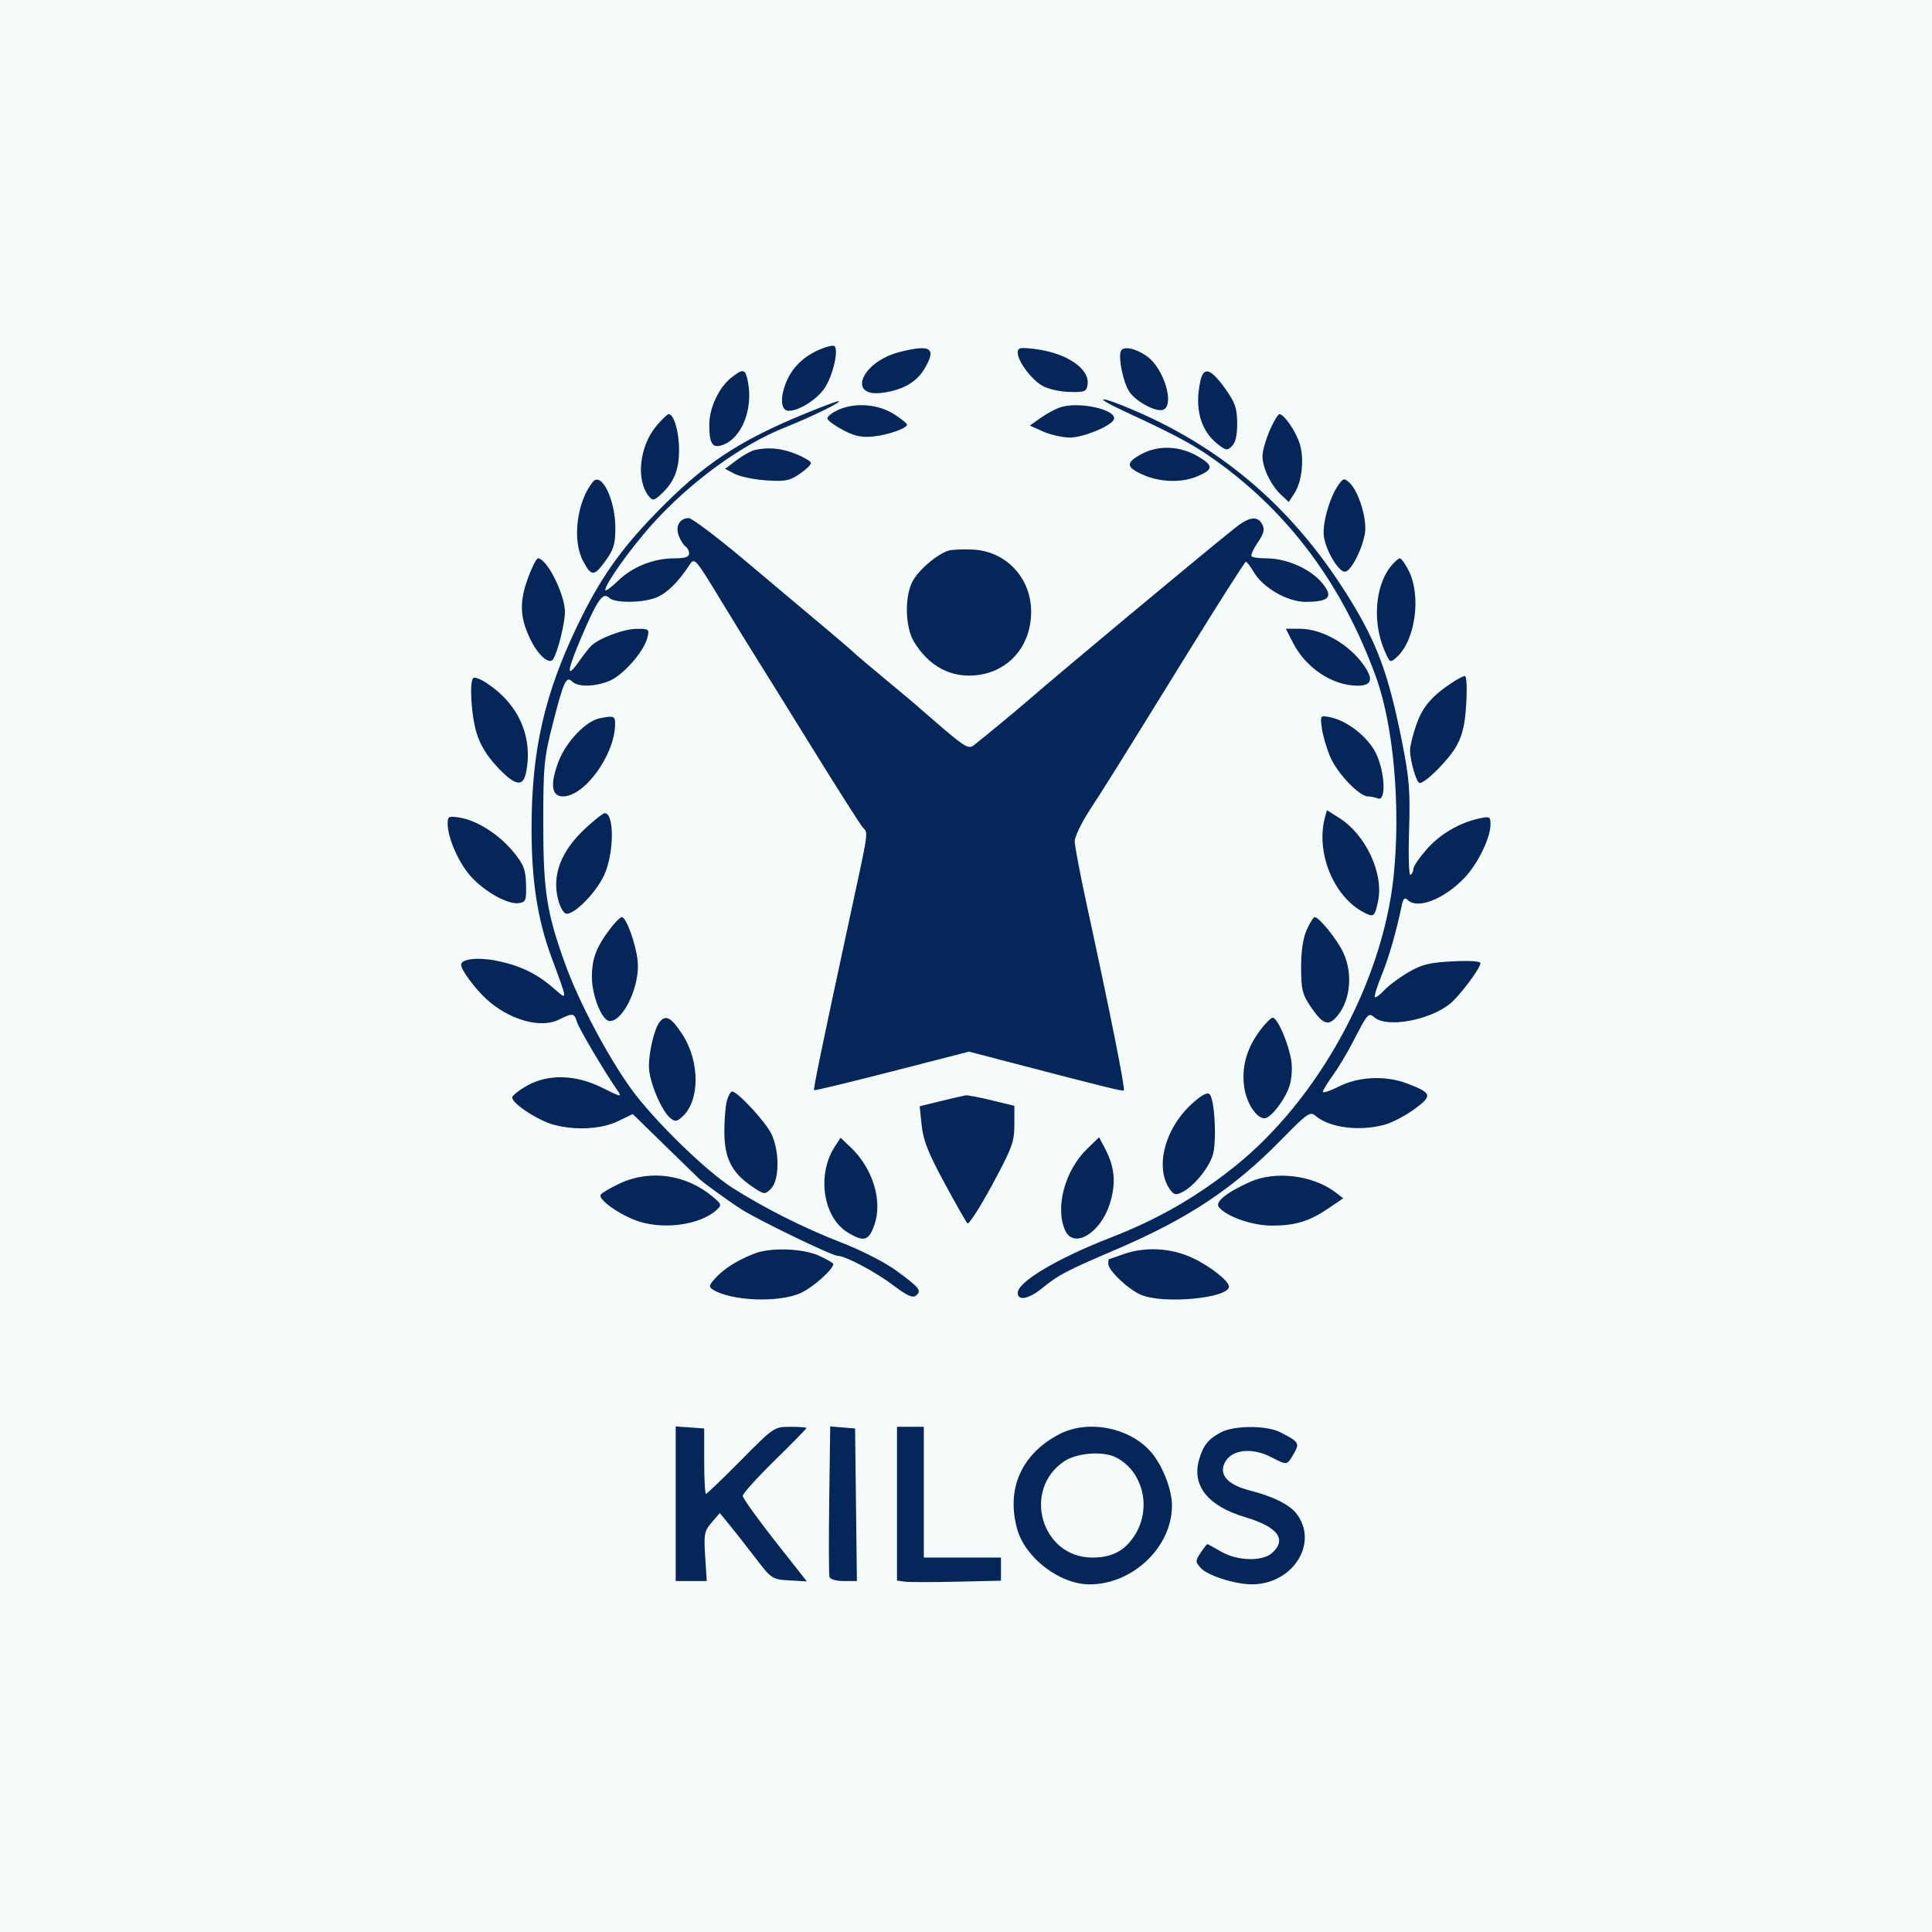 <svg xmlns="http://www.w3.org/2000/svg" xmlns:xlink="http://www.w3.org/1999/xlink" width="1080" zoomAndPan="magnify" viewBox="0 0 810 810" height="1080" preserveAspectRatio="xMidYMid meet" version="1.2"><g id="b0a8c95dd0"><rect x="0" width="810" y="0" height="810" style="fill:#ffffff;fill-opacity:1;stroke:none;"/><rect x="0" width="810" y="0" height="810" style="fill:#052659;fill-opacity:1;stroke:none;"/><path style=" stroke:none;fill-rule:evenodd;fill:#f5fbf9;fill-opacity:1;" d="M -53.168 -51.762 C -53.297 -51.637 -53.242 154.441 -53.047 406.184 L -52.691 863.895 L 863.895 863.895 L 863.895 -50.598 C 863.895 -51.211 -52.555 -52.379 -53.168 -51.762 M 342.977 146.836 C 336.02 150.004 331.375 154.977 329.043 161.75 C 326.969 167.785 327.668 172.23 330.688 172.23 C 335.109 172.23 342.727 167.352 345.848 162.523 C 349.34 157.117 351.758 146.297 349.75 145.059 C 349.082 144.645 346.035 145.445 342.977 146.836 M 377.086 147.609 C 361.129 151.684 354.934 166.746 370.07 164.672 C 378.344 163.539 384.113 160.293 387.375 154.941 C 392.871 145.934 390.434 144.195 377.086 147.609 M 426.684 147.844 C 426.684 151.406 432.277 158.953 436.965 161.723 C 439.219 163.055 444.281 164.215 448.273 164.316 C 454.852 164.48 455.547 164.203 455.969 161.199 C 456.906 154.582 447.168 147.98 434.062 146.344 C 427.66 145.547 426.684 145.742 426.684 147.844 M 469.895 147.27 C 468.801 150.121 470.93 160.348 473.406 164.125 C 476.16 168.332 484.699 172.926 487.652 171.793 C 492.609 169.891 488.016 154.539 480.973 149.461 C 476.113 145.953 470.801 144.906 469.895 147.27 M 306.637 158.305 C 301.367 162.453 297.344 171.062 297.371 178.148 C 297.398 186.293 298.734 188.168 303.273 186.441 C 310.988 183.508 315.727 171.574 313.625 160.371 C 312.535 154.555 311.715 154.312 306.637 158.305 M 503.266 159.73 C 500.742 171.219 503.301 180.508 510.555 186.215 C 514.004 188.926 514.547 188.996 516.555 186.988 C 518.031 185.512 518.742 182.297 518.695 177.305 C 518.637 171.066 517.809 168.703 513.68 162.949 C 507.578 154.457 504.625 153.543 503.266 159.73 M 471.805 172.629 C 495.262 183.461 502.629 187.594 514.168 196.375 C 542.789 218.164 563.672 247.309 576.945 283.992 C 584.281 304.27 587.301 338.609 584.281 367.434 C 579.625 411.898 552.738 460.988 517.668 489.051 C 501.676 501.844 485.344 511.23 466.047 518.715 C 443.43 527.484 426.684 537.418 426.684 542.062 C 426.684 545.52 431.273 544.66 436.828 540.16 C 444.008 534.348 446.535 533.023 468.281 523.691 C 498.414 510.762 517.297 498.176 537.438 477.594 C 548.051 466.75 549.293 465.879 551.496 467.781 C 557.344 472.832 569.961 474.449 580.621 471.512 C 583.715 470.656 589.297 467.727 593.027 464.992 C 600.703 459.375 600.402 458.277 590.082 454.301 C 581.105 450.844 569.754 451.297 561.496 455.445 C 557.711 457.348 554.613 458.391 554.613 457.766 C 554.613 457.141 556.473 454.062 558.742 450.926 C 561.016 447.789 564.785 441.527 567.121 437.008 C 573.523 424.617 573.691 424.434 576.312 426.609 C 581.547 430.953 599.047 427.828 607.73 420.996 C 611.77 417.82 620.688 405.961 620.688 403.77 C 620.688 402.98 615.855 402.688 608.961 403.047 C 599.289 403.555 596.035 404.363 590.418 407.656 C 586.668 409.855 582.133 413.234 580.34 415.172 C 578.547 417.105 576.789 418.398 576.434 418.047 C 576.078 417.691 577.32 413.637 579.191 409.039 C 582.273 401.469 585.383 390.711 587.664 379.738 C 588.297 376.684 588.91 376.07 590.117 377.277 C 594.203 381.363 605.273 377.102 613.926 368.109 C 619.527 362.289 624.902 351.273 624.902 345.621 C 624.902 342.395 624.535 342.191 620.336 343.102 C 611.887 344.93 603.797 349.656 598.164 356.055 C 595.09 359.551 592.57 363.234 592.57 364.242 C 592.57 365.246 592.023 366.406 591.355 366.816 C 590.688 367.23 590.418 358.906 590.758 348.273 C 591.281 331.766 590.867 326.441 587.887 311.406 C 582.207 282.742 577.465 269.812 565.605 250.664 C 543.094 214.312 514.082 188.844 476.59 172.516 C 460.883 165.68 456.953 165.77 471.805 172.629 M 338.117 173.172 C 309.316 184.969 294.77 194.68 274.555 215.594 C 259.691 230.973 251.352 242.973 242.035 262.379 C 228.203 291.199 222.859 314.848 222.855 347.254 C 222.852 369.387 225.34 385.473 231.223 401.379 C 238.145 420.082 238.109 419.574 232.188 414.391 C 225.238 408.305 218.168 404.855 208.59 402.879 C 200.523 401.215 193.316 401.969 193.316 404.477 C 193.316 406.582 198.941 414.242 203.773 418.727 C 213.262 427.523 226.562 431.352 234.273 427.504 C 240.094 424.598 240.746 424.68 241.887 428.441 C 242.754 431.305 253.488 449.453 258.906 457.223 C 260.922 460.109 260.434 460.016 252.426 456.016 C 241.422 450.516 229.91 450.188 221.051 455.121 C 217.895 456.879 215.074 459.051 214.781 459.953 C 214.059 462.176 225.113 469.594 232.004 471.508 C 241.066 474.023 252.137 473.438 259.082 470.074 L 265.281 467.07 L 278.801 480.266 C 286.238 487.523 292.664 493.781 293.078 494.172 C 295.059 496.035 305.648 503.691 310.812 506.996 C 317.938 511.555 348.832 526.492 351.172 526.512 C 354.461 526.539 367.008 533.188 374.574 538.91 C 380.34 543.273 382.664 544.316 384.047 543.164 C 386.516 541.117 385.59 539.941 375.898 532.805 C 371.125 529.289 361.184 524.211 352.504 520.848 C 336.996 514.84 320.145 506.355 306.902 497.883 C 295.672 490.699 273.84 469.332 264.574 456.461 C 254.695 442.73 242.828 420.305 237.09 404.527 C 229.207 382.848 227.762 373.652 227.762 345.145 C 227.762 321.25 228.082 317.879 231.715 303.613 C 236.309 285.582 237.395 283.223 239.934 285.762 C 242.289 288.117 249.52 287.965 255.586 285.43 C 261.266 283.059 269.945 273.188 271.379 267.469 C 272.312 263.754 272.141 263.609 266.922 263.641 C 261.41 263.672 250.859 267.68 247.688 270.945 C 246.73 271.938 244.473 274.84 242.672 277.398 C 237.242 285.121 237.664 281.391 243.871 266.848 C 250.508 251.293 252.828 248.051 255.445 250.664 C 257.73 252.949 269.637 252.816 275.316 250.445 C 279.723 248.605 284.301 244.09 289.012 236.949 C 291.199 233.633 291.309 233.75 302.273 251.77 C 308.348 261.762 315.328 273.098 317.777 276.965 C 320.23 280.832 330.645 297.594 340.926 314.219 C 351.203 330.844 360.559 345.543 361.715 346.883 C 364.055 349.594 364.508 346.535 355.707 387.32 C 344.461 439.457 340.914 456.66 341.32 457.066 C 341.555 457.301 356.266 453.762 374.008 449.195 L 406.266 440.898 L 422.449 445.121 C 463.535 455.836 470.73 457.613 471.168 457.18 C 471.828 456.52 465.402 424.344 455.574 379.086 C 452.828 366.438 450.582 354.57 450.582 352.711 C 450.582 350.852 453.348 345.066 456.727 339.859 C 464.52 327.836 468.496 321.465 497.676 274.23 C 510.82 252.957 521.914 235.535 522.328 235.52 C 522.742 235.504 524.234 237.449 525.648 239.84 C 529.59 246.516 539.82 252.367 547.508 252.34 C 555.648 252.312 558.215 250.832 556.293 247.27 C 552.355 239.961 540.984 234.086 530.773 234.086 C 527.906 234.086 525.191 233.719 524.742 233.27 C 524.293 232.82 525.438 230.223 527.289 227.496 C 529.891 223.66 530.332 221.938 529.227 219.879 C 527.18 216.047 523.703 216.586 517.328 221.719 C 499.863 235.777 443.434 282.82 430.199 294.352 C 425.996 298.012 412.602 309.074 408.195 312.516 C 406.199 314.078 404.461 313.113 395.547 305.504 C 389.863 300.652 384.895 296.355 384.508 295.957 C 384.121 295.559 378.113 290.516 371.152 284.75 C 364.195 278.988 358.184 273.902 357.797 273.449 C 357.09 272.617 349.039 265.812 311.648 234.438 C 300.363 224.965 290.074 217.219 288.785 217.219 C 284.965 217.219 283.043 220.605 284.578 224.641 C 285.32 226.594 286.598 228.605 287.422 229.113 C 288.242 229.621 288.914 230.945 288.914 232.062 C 288.914 233.516 287.18 234.086 282.766 234.086 C 273.98 234.086 265.133 237.621 259.039 243.57 C 256.141 246.398 253.77 248.098 253.77 247.344 C 253.77 244.762 264.316 229.98 273.355 219.898 C 289.203 202.227 310.691 186.523 328.973 179.262 C 340.289 174.766 353.871 168.098 351.473 168.211 C 350.699 168.246 344.688 170.48 338.117 173.172 M 351.766 171.695 C 348.832 172.953 346.652 174.695 346.914 175.566 C 347.18 176.438 350.211 178.617 353.652 180.41 C 358.457 182.914 361.391 183.508 366.301 182.973 C 372.68 182.273 380.309 179.547 380.273 177.98 C 380.266 177.523 377.895 175.621 375.008 173.75 C 368.418 169.477 358.898 168.637 351.766 171.695 M 444.664 170.73 C 442.574 171.402 438.812 173.414 436.316 175.191 L 431.77 178.426 L 437.309 180.914 C 440.359 182.285 445.406 183.418 448.527 183.441 C 454.18 183.477 466.215 178.465 467.035 175.734 C 468.23 171.754 452.449 168.223 444.664 170.73 M 275.082 178.727 C 267.977 187.344 266.555 201.465 272.117 208.168 C 273.656 210.02 274.293 209.887 277.309 207.07 C 282.648 202.086 284.695 196.945 284.695 188.535 C 284.695 181.02 282.543 173.637 280.355 173.637 C 279.762 173.637 277.391 175.926 275.082 178.727 M 532.293 180.574 C 530.652 184.391 529.309 189.199 529.309 191.258 C 529.309 196.098 532.797 203.391 537 207.34 L 540.316 210.453 L 542.719 206.785 C 545.898 201.934 546.906 192.055 544.855 185.84 C 543.117 180.566 538.32 173.637 536.41 173.637 C 535.785 173.637 533.934 176.758 532.293 180.574 M 316.328 188.703 C 314.781 189.078 311.375 191 308.758 192.973 L 304.004 196.559 L 308.02 198.664 C 310.23 199.82 316.168 201.051 321.211 201.398 C 329.176 201.941 331.035 201.582 335.305 198.668 C 338.012 196.824 340.113 194.746 339.977 194.051 C 339.844 193.355 336.996 191.676 333.652 190.32 C 327.676 187.895 321.883 187.355 316.328 188.703 M 478.754 190.281 C 471.926 193.945 471.961 195.762 478.93 198.926 C 486.117 202.188 495.203 202.531 501.77 199.789 C 508.824 196.84 508.898 195.238 502.156 191.289 C 494.742 186.945 485.703 186.555 478.754 190.281 M 248.508 202.086 C 241.84 210.438 239.844 226.379 244.379 235.051 C 247.875 241.742 249.051 241.777 253.719 235.336 C 257.289 230.41 257.984 228.133 257.984 221.395 C 257.984 209.41 252.152 197.523 248.508 202.086 M 561.098 203.359 C 557.348 208.715 554.234 219.969 555.078 225.148 C 556.051 231.148 561.199 239.711 563.836 239.711 C 566.238 239.711 570.898 230.898 572.219 223.855 C 573.32 217.992 569.664 205.898 565.707 202.316 C 563.559 200.371 563.121 200.469 561.098 203.359 M 397.863 230.805 C 393.488 231.98 385.953 238.176 382.988 243.035 C 379.176 249.289 379.309 262.68 383.242 269.137 C 388.793 278.238 396.758 283.172 406.02 283.242 C 421.242 283.355 432.309 272.09 432.309 256.477 C 432.309 242.316 421.859 231.125 407.984 230.422 C 403.965 230.215 399.41 230.391 397.863 230.805 M 221.535 241.871 C 217.75 251.988 217.875 258.43 222.035 267.363 C 225.398 274.59 230.285 279.004 231.945 276.316 C 233.871 273.199 236.867 261.148 236.852 256.578 C 236.828 249.105 229.273 234.086 225.535 234.086 C 224.938 234.086 223.137 237.59 221.535 241.871 M 582.914 237.688 C 576.5 245.84 575.414 260.988 580.406 272.602 C 582.723 277.992 582.801 278.039 585.621 275.488 C 593.371 268.473 595.941 250 590.652 239.359 C 589.211 236.461 587.52 234.086 586.891 234.086 C 586.262 234.086 584.469 235.707 582.914 237.688 M 542.051 269.41 C 547.453 280.004 558.523 287.414 569.023 287.477 C 575.078 287.512 575.961 284.91 571.883 279.035 C 565.688 270.102 554.328 263.609 544.891 263.609 L 539.09 263.609 Z M 198.398 284.301 C 196.738 285.961 197.555 299.711 199.75 307.109 C 201.242 312.141 204.051 316.797 208.375 321.422 C 215.922 329.488 219.297 330.172 220.555 323.883 C 223.621 308.547 217.148 294.5 202.969 285.727 C 200.93 284.469 198.875 283.824 198.398 284.301 M 609.332 285.852 C 600.492 291.602 596.477 296.223 593.871 303.637 C 592.383 307.871 591.168 312.777 591.172 314.535 C 591.184 319.027 593.891 328.277 595.195 328.277 C 597.727 328.277 607.59 318.332 610.695 312.648 C 613.215 308.043 614.234 303.559 614.738 294.887 C 615.109 288.512 614.863 283.336 614.184 283.395 C 613.508 283.449 611.324 284.559 609.332 285.852 M 251.473 301.129 C 245.586 302.285 237.211 311.113 234.094 319.449 C 230.555 328.898 231.227 333.898 236.031 333.898 C 245.008 333.898 257.516 316.793 257.875 304.027 C 257.984 300.152 257.523 299.945 251.473 301.129 M 554.184 305.281 C 554.574 308.266 556.168 313.703 557.73 317.371 C 560.633 324.176 569.895 333.898 573.48 333.898 C 574.574 333.898 576.473 334.285 577.695 334.754 C 581.277 336.129 580.652 323.293 576.754 315.582 C 573.348 308.832 564.734 302.113 557.684 300.703 C 553.508 299.871 553.48 299.906 554.184 305.281 M 555.48 342.758 C 551.555 357.398 559.141 375.93 571.754 382.523 C 575.949 384.711 576.348 384.402 577.75 377.859 C 580.234 366.273 572.605 349.914 561.438 342.891 L 556.309 339.668 Z M 245.172 347.543 C 235.074 356.984 231.297 367.121 234.055 377.363 C 234.945 380.676 236.449 383.105 237.605 383.105 C 241.227 383.105 249.93 374.125 253.273 366.945 C 257.473 357.934 257.648 340.93 253.543 340.93 C 252.828 340.93 249.059 343.906 245.172 347.543 M 187.688 345.312 C 187.676 351.281 192.359 361.922 197.469 367.523 C 203.34 373.961 212.938 379.289 217.5 378.641 C 220.434 378.227 220.715 377.5 220.539 370.789 C 220.371 364.5 219.57 362.449 215.176 357.09 C 209.246 349.852 200.008 343.965 192.723 342.785 C 188.137 342.039 187.695 342.262 187.688 345.312 M 256.043 389.09 C 250.047 396.949 248.164 401.828 248.152 409.52 C 248.145 417.504 252.426 428.09 255.66 428.09 C 261.496 428.09 268.473 412.922 267.332 402.711 C 266.531 395.531 262.523 384.508 260.715 384.508 C 260.066 384.508 257.965 386.57 256.043 389.09 M 547.867 389.781 C 546.297 393.254 545.488 398.652 545.5 405.598 C 545.516 414.816 546.016 416.875 549.48 422.008 C 554.211 429.02 556.551 430.168 559.688 427.031 C 566.035 420.684 567.535 408.555 563.125 399.27 C 560.5 393.738 553.039 384.508 551.191 384.508 C 550.676 384.508 549.18 386.883 547.867 389.781 M 276.578 428.441 C 274.398 431.117 272.059 440.773 272.066 447.066 C 272.07 453.16 277.184 465.555 280.984 468.699 C 283.016 470.383 283.719 470.312 286.074 468.18 C 293.43 461.52 293.492 445.23 286.203 433.875 C 281.531 426.59 279.172 425.258 276.578 428.441 M 527.906 432.523 C 522.504 439.98 520.477 447.594 521.668 455.93 C 522.605 462.473 526.785 468.859 530.129 468.859 C 532.727 468.859 538.676 461.199 540.59 455.395 C 541.562 452.449 541.883 447.855 541.352 444.523 C 540.199 437.328 535.582 426.684 533.613 426.684 C 532.801 426.684 530.234 429.312 527.906 432.523 M 304.754 461.477 C 304.16 463.605 303.68 469.457 303.684 474.48 C 303.691 485.43 306.75 491.578 314.984 497.219 C 320.406 500.93 320.609 500.961 323.195 498.418 C 326.801 494.875 326.91 482.691 323.414 475.422 C 320.926 470.258 309.227 457.613 306.938 457.613 C 306.332 457.613 305.352 459.352 304.754 461.477 M 499.836 462.656 C 488.211 473.16 483.992 489.77 490.641 498.844 C 492.234 501.016 493.035 501.152 495.805 499.727 C 500.547 497.285 506.57 489.988 508.398 484.477 C 510.203 479.027 509.32 460.961 507.145 458.785 C 506.168 457.809 503.836 459.043 499.836 462.656 M 394.531 461.617 L 385.574 463.801 L 386.414 471.84 C 387.062 478.059 389.207 483.48 395.887 495.809 C 400.633 504.566 404.996 512.254 405.574 512.887 C 406.156 513.52 410.828 506.277 415.953 496.789 C 424.32 481.312 425.277 478.723 425.277 471.578 L 425.277 463.613 L 415.789 461.312 C 410.57 460.047 405.668 459.105 404.895 459.223 C 404.121 459.34 399.457 460.418 394.531 461.617 M 350.051 480.637 C 342.355 492.379 345.027 510.387 355.406 516.711 C 362.25 520.887 364.289 520.273 366.652 513.34 C 370.07 503.309 365.887 489.789 356.648 481.016 L 352.426 477.008 Z M 455.734 481.711 C 446.43 490.75 442.25 506.363 446.59 515.887 C 450.176 523.754 461.406 517.031 465.285 504.695 C 467.98 496.125 467.41 489.391 463.328 481.613 L 460.797 476.797 Z M 259.914 496.141 C 255.949 497.988 252.32 500.125 251.844 500.891 C 250.719 502.715 258.496 508.496 266.098 511.484 C 277.078 515.801 293.172 513.844 300.387 507.312 C 302.684 505.238 302.59 504.906 298.824 501.738 C 287.715 492.391 272.633 490.219 259.914 496.141 M 523.934 495.578 C 514.012 500.078 509.258 503.973 511.047 506.129 C 514.379 510.141 525.055 513.844 533.301 513.844 C 543.094 513.844 548.984 512.027 557.129 506.488 L 563.16 502.387 L 559.941 499.926 C 550.434 492.648 534.598 490.738 523.934 495.578 M 316.328 525.551 C 309.203 528.348 303.832 531.684 300.195 535.574 C 297.266 538.711 297.043 539.508 298.789 540.625 C 306.5 545.559 327.074 546.285 336.055 541.938 C 341.223 539.438 349.363 532.105 349.363 529.957 C 349.363 529.523 346.676 527.949 343.391 526.461 C 336.59 523.375 323.043 522.918 316.328 525.551 M 470.969 525.836 C 467.875 526.949 465.184 527.871 464.992 527.883 C 464.801 527.895 464.641 528.777 464.641 529.844 C 464.641 532.645 472.992 540.551 478.391 542.867 C 487.73 546.875 515.25 544.281 515.25 539.395 C 515.25 537.035 507.207 530.746 499.785 527.301 C 490.875 523.164 479.922 522.609 470.969 525.836 M 283.289 630.449 L 283.289 662.863 L 296.312 662.863 L 295.648 652.547 C 295.047 643.168 295.293 641.879 298.379 638.293 L 301.77 634.352 L 305.688 639.117 C 307.84 641.738 312.75 647.996 316.598 653.02 C 323.48 662.012 323.711 662.164 330.934 662.586 L 338.277 663.012 L 324.844 645.949 C 317.453 636.562 311.406 628.102 311.406 627.152 C 311.406 626.199 317.418 619.527 324.762 612.324 C 332.105 605.121 338.117 598.996 338.117 598.711 C 338.117 598.426 335.066 598.195 331.332 598.195 C 324.605 598.195 324.434 598.312 310.633 612.254 C 302.98 619.984 296.387 626.312 295.98 626.312 C 295.574 626.312 295.238 620.145 295.238 612.605 L 295.238 598.898 L 289.266 598.465 L 283.289 598.031 Z M 347.66 628.688 C 347.438 645.551 347.48 660.137 347.758 661.105 C 348.047 662.125 350.562 662.863 353.758 662.863 L 359.258 662.863 L 358.879 630.879 L 358.5 598.898 L 353.281 598.465 L 348.066 598.031 Z M 376.074 630.43 L 376.074 662.668 L 379.238 663.113 C 380.977 663.363 390.781 663.371 401.027 663.137 L 419.656 662.711 L 419.656 653.02 L 387.32 653.02 L 387.32 598.195 L 376.074 598.195 Z M 444.258 601.23 C 428.293 609.496 421.75 624.137 426.457 641.07 C 429.809 653.125 444.309 664.223 456.746 664.254 C 474.891 664.301 491.352 648.59 491.352 631.23 C 491.352 624.668 487.602 614.867 482.918 609.184 C 474.215 598.625 456.379 594.953 444.258 601.23 M 511.734 600.582 C 506.527 603.395 504.441 606.016 502.738 611.902 C 499.566 622.879 506.406 631.422 522.113 636.102 C 535.719 640.152 539.652 645.371 533.375 651.047 C 529.258 654.77 518.664 654.484 511.848 650.461 C 508.992 648.777 506.445 647.398 506.195 647.398 C 505.941 647.398 504.66 649.031 503.352 651.031 C 501.109 654.453 501.113 654.82 503.422 657.371 C 506.328 660.586 517.941 664.281 524.996 664.238 C 542.262 664.129 553.059 646.684 543.43 634.445 C 540.551 630.781 533.484 627.293 524.172 624.938 C 515.816 622.828 511.793 619.227 512.895 614.84 C 514.59 608.098 523.809 606.25 532.824 610.848 C 539.777 614.391 539.492 614.43 542.348 609.602 C 545.012 605.09 544.641 604.48 536.758 600.477 C 530.926 597.516 517.312 597.574 511.734 600.582 M 446.223 612.633 C 428.34 624.574 436.605 653.02 457.953 653.02 C 466.031 653.02 471.297 650.34 475.465 644.102 C 483.047 632.75 479.43 616.945 467.898 611.02 C 462.543 608.27 451.527 609.09 446.223 612.633 "/></g></svg>